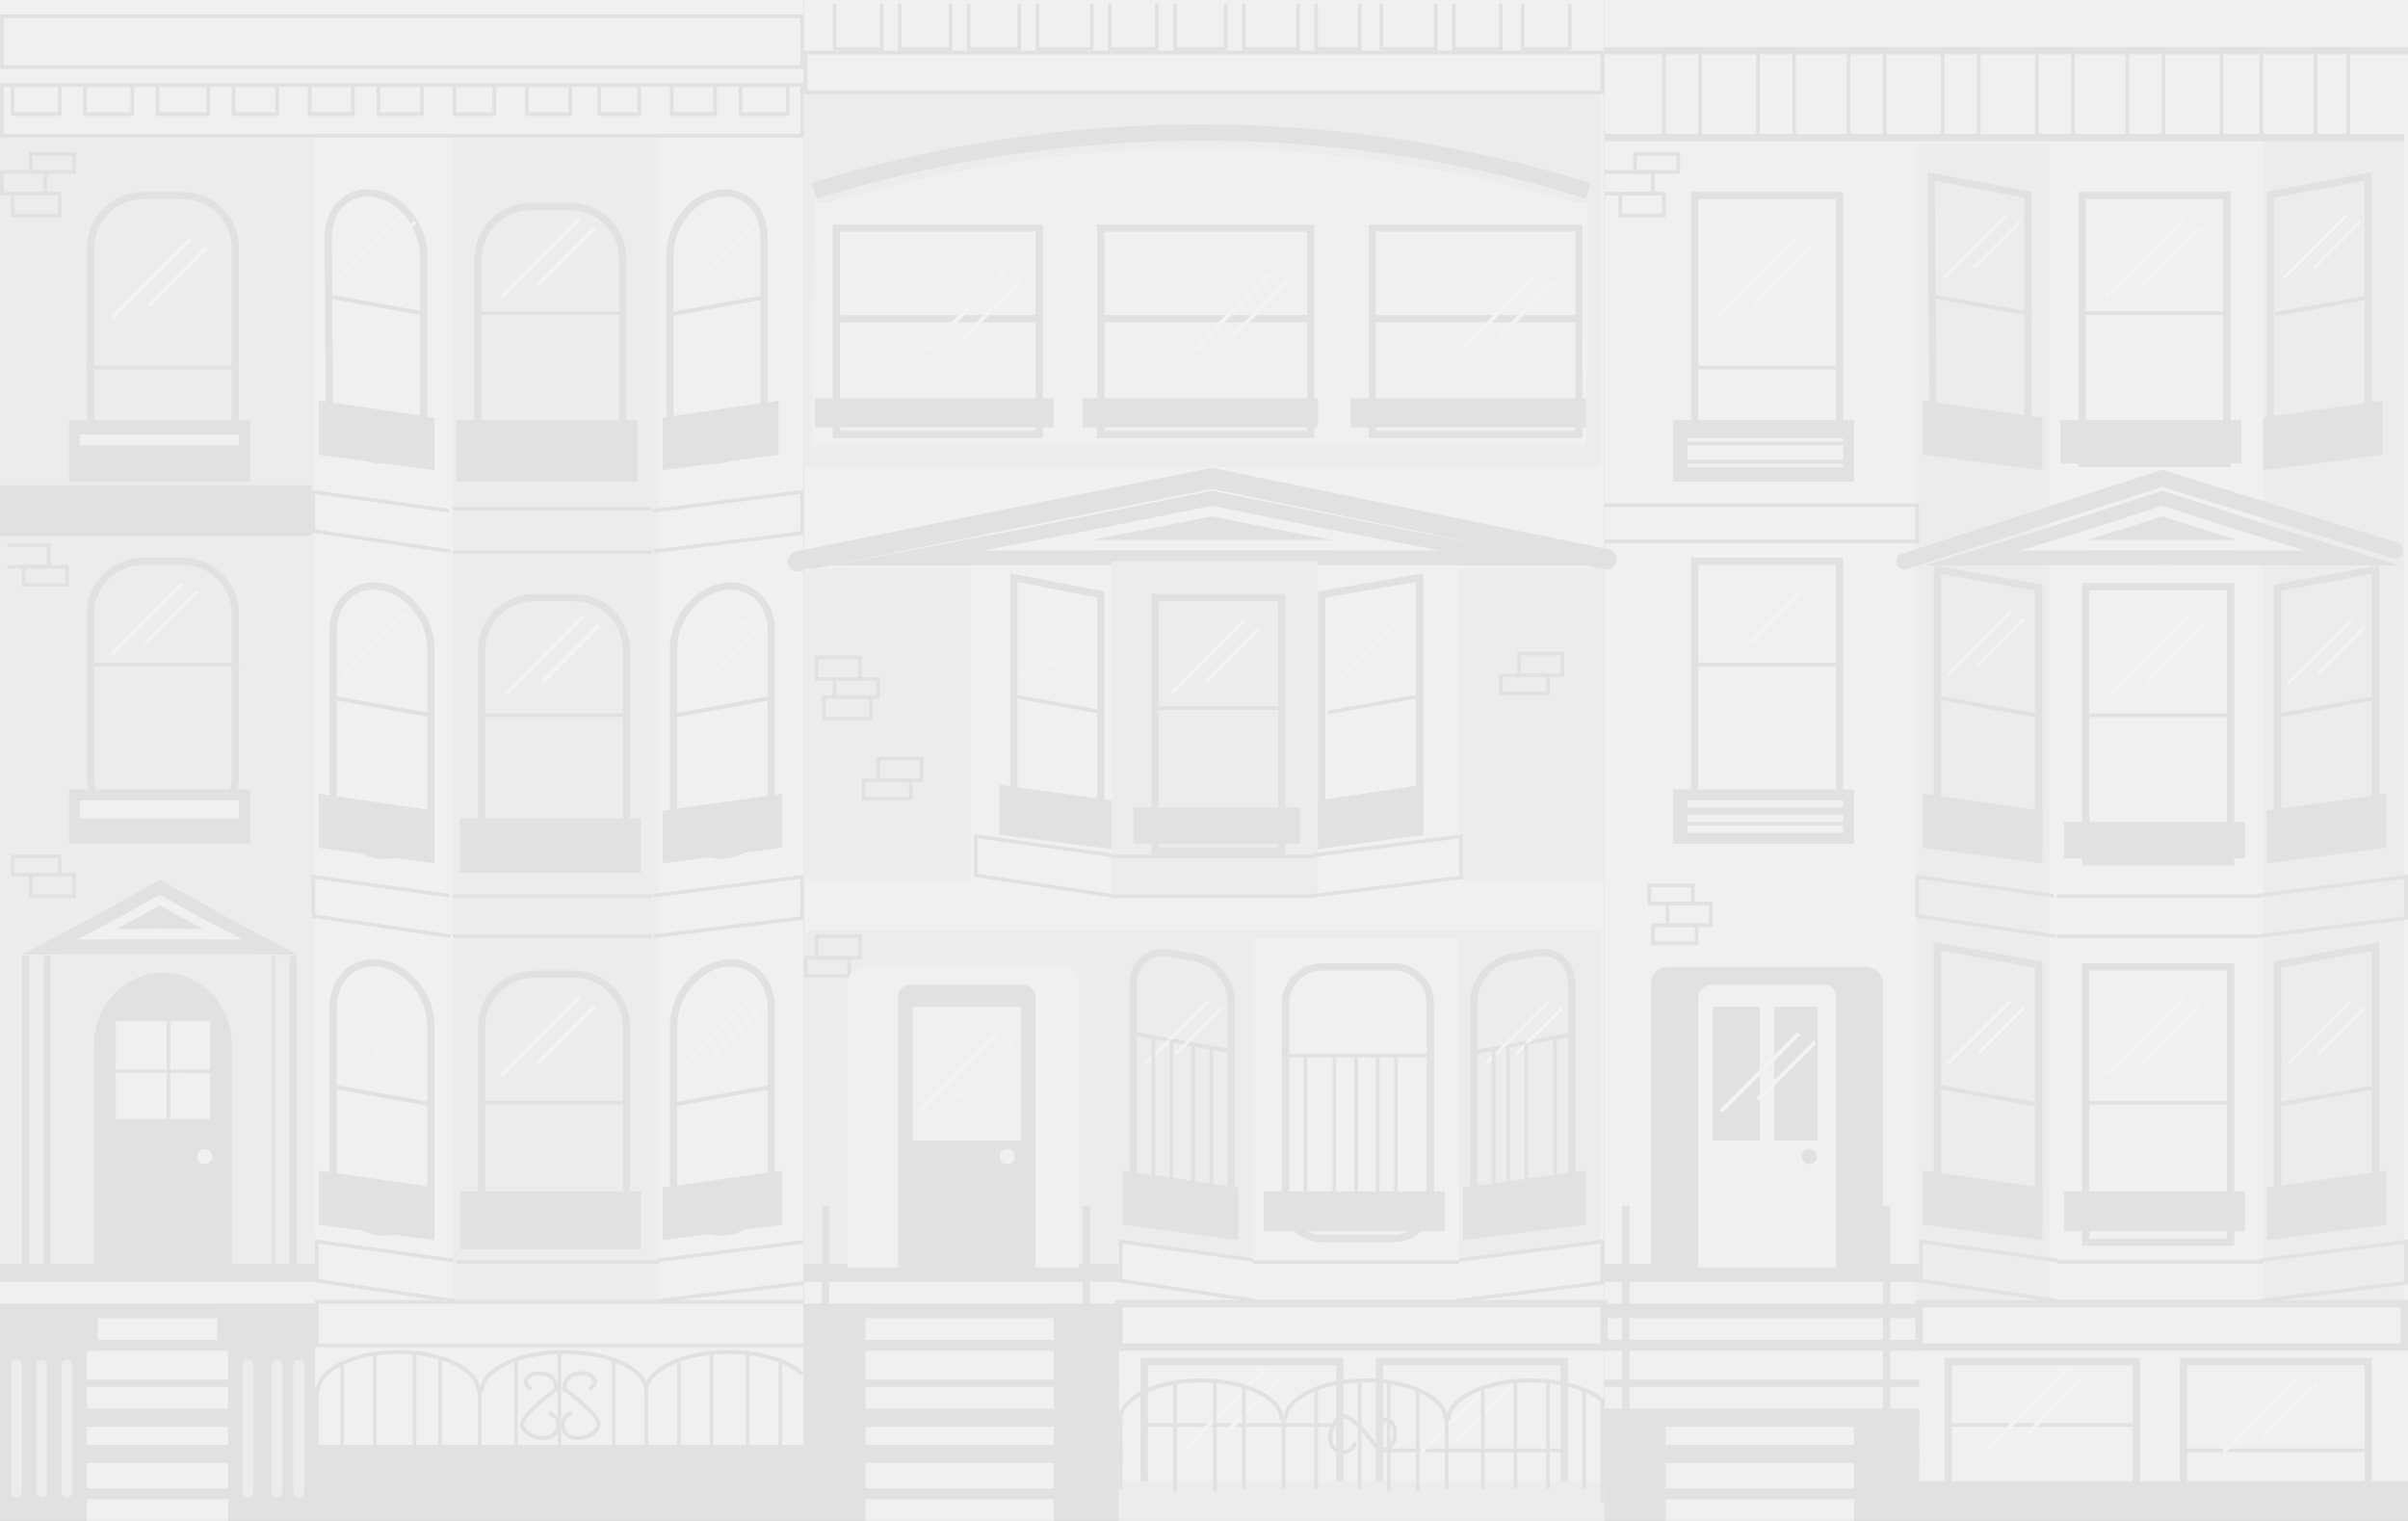 <svg version="1.1" xmlns="http://www.w3.org/2000/svg" xmlns:xlink="http://www.w3.org/1999/xlink" x="0px" y="0px" width="665px"
	 height="420px" viewBox="0 0 665 420" enable-background="new 0 0 665 420" xml:space="preserve">
<rect x="0" y="0" width="665" height="420" fill="#333333" stroke="none"/>
<g id="First">
</g>
<g id="Second">
</g>
<g id="Third">
	<rect fill="#CCCCCC" width="222" height="420"/>
	<rect y="38" fill="#BFBFBF" width="87" height="312"/>
	<path fill="none" stroke="#999999" stroke-width="2" stroke-miterlimit="10" d="M65,113.454C65,121.487,58.487,128,50.454,128
		H39.546C31.513,128,25,121.487,25,113.454V68.546C25,60.513,31.513,54,39.546,54h10.907C58.487,54,65,60.513,65,68.546V113.454z"/>
	<path fill="none" stroke="#999999" stroke-width="2" stroke-miterlimit="10" d="M65,214.454C65,222.487,58.487,229,50.454,229
		H39.546C31.513,229,25,222.487,25,214.454v-44.907C25,161.513,31.513,155,39.546,155h10.907C58.487,155,65,161.513,65,169.546
		V214.454z"/>
	<rect x="125" y="38" fill="#BFBFBF" width="57" height="321"/>
	<rect x="19" y="116" fill="#999999" width="50" height="17"/>
	<rect x="22" y="120" fill="#CCCCCC" width="44" height="3"/>
	<path fill="none" stroke="#999999" stroke-width="2" stroke-miterlimit="10" d="M172,116.454c0,8.034-6.513,14.546-14.546,14.546
		h-10.907c-8.034,0-14.546-6.513-14.546-14.546V71.546C132,63.513,138.513,57,146.546,57h10.907C165.487,57,172,63.513,172,71.546
		V116.454z"/>
	<rect x="126" y="116" fill="#999999" width="50" height="17"/>
	<path fill="none" stroke="#999999" stroke-width="2" stroke-miterlimit="10" d="M117,113.633c0,8-5.687,13.979-12.921,13.287
		c-7.233-0.692-13.085-7.805-13.144-15.805l-0.277-45.597c-0.059-8,5.732-13.413,13.117-12.028
		C111.161,54.875,117,62.553,117,70.554V113.633z"/>
	<polygon fill="#999999" points="120,129.859 88,125.569 88,110.65 120,115.312 	"/>
	<path fill="none" stroke="#999999" stroke-width="2" stroke-miterlimit="10" d="M185,113.633c0,8,5.615,14.043,13,13.428
		s13-7.665,13-15.665V65.518c0-8-5.615-13.414-13-12.029c-7.385,1.385-13,9.064-13,17.064V113.633z"/>
	<polygon fill="#999999" points="183,129.859 215,125.569 215,110.65 183,115.312 	"/>
	<path fill="none" stroke="#999999" stroke-width="2" stroke-miterlimit="10" d="M173,224.454c0,8.034-6.513,14.546-14.546,14.546
		h-10.907c-8.034,0-14.546-6.513-14.546-14.546v-44.907c0-8.034,6.513-14.546,14.546-14.546h10.907
		c8.034,0,14.546,6.513,14.546,14.546V224.454z"/>
	<rect x="127" y="226" fill="#999999" width="50" height="15"/>
	<path fill="none" stroke="#999999" stroke-width="2" stroke-miterlimit="10" d="M119,222.172c0,8-6.115,14.295-13.5,13.987
		S92,229.054,92,221.053v-46.996c0-8,6.115-13.414,13.5-12.029s13.5,9.063,13.5,17.064V222.172z"/>
	<polygon fill="#999999" points="120,238.397 88,234.108 88,219.188 120,223.851 	"/>
	<path fill="none" stroke="#999999" stroke-width="2" stroke-miterlimit="10" d="M186,222.172c0,8,6.115,14.295,13.5,13.987
		s13.5-7.105,13.5-15.106v-46.996c0-8-6.115-13.414-13.5-12.029s-13.5,9.063-13.5,17.064V222.172z"/>
	<polygon fill="#999999" points="183,238.397 216,234.108 216,219.188 183,223.851 	"/>
	<rect x="19" y="218" fill="#999999" width="50" height="15"/>
	<rect x="87.5" y="359.5" fill="none" stroke="#999999" stroke-miterlimit="10" width="135" height="12"/>
	<path fill="#999999" d="M26,350v-61.75c0-10.803,8.538-19.642,19-19.642s19,8.839,19,19.642V350"/>
	<rect y="370" fill="#999999" width="24" height="50"/>
	<rect x="63" y="370" fill="#999999" width="24" height="50"/>
	<rect x="87" y="399" fill="#999999" width="135" height="21"/>
	<line fill="none" stroke="#999999" stroke-miterlimit="10" x1="87.5" y1="383" x2="87.5" y2="399"/>
	<path fill="none" stroke="#999999" stroke-width="1.106" stroke-miterlimit="10" d="M87.812,384.192
		c0-5.991,9.929-10.848,22.178-10.848c12.248,0,22.177,4.856,22.177,10.848"/>
	<path fill="none" stroke="#999999" stroke-width="1.12" stroke-miterlimit="10" d="M133.071,384.192
		c0-5.991,10.179-10.848,22.738-10.848c12.558,0,22.739,4.856,22.739,10.848"/>
	<path fill="none" stroke="#999999" stroke-width="1.119" stroke-miterlimit="10" d="M178.447,384.192
		c0-5.991,10.167-10.848,22.709-10.848c8.935,0,16.664,2.466,20.371,6.049"/>
	<line fill="none" stroke="#999999" stroke-miterlimit="10" x1="94.5" y1="377" x2="94.5" y2="399"/>
	<line fill="none" stroke="#999999" stroke-miterlimit="10" x1="103.5" y1="374" x2="103.5" y2="405"/>
	<line fill="none" stroke="#999999" stroke-miterlimit="10" x1="114.5" y1="373" x2="114.5" y2="405"/>
	<line fill="none" stroke="#999999" stroke-miterlimit="10" x1="121.5" y1="375" x2="121.5" y2="404"/>
	<line fill="none" stroke="#999999" stroke-miterlimit="10" x1="142.5" y1="376" x2="142.5" y2="403"/>
	<line fill="none" stroke="#999999" stroke-miterlimit="10" x1="154.5" y1="373" x2="154.5" y2="399"/>
	<line fill="none" stroke="#999999" stroke-miterlimit="10" x1="169.5" y1="376" x2="169.5" y2="405"/>
	<line fill="none" stroke="#999999" stroke-miterlimit="10" x1="187.5" y1="376" x2="187.5" y2="404"/>
	<line fill="none" stroke="#999999" stroke-miterlimit="10" x1="196.5" y1="373" x2="196.5" y2="399"/>
	<line fill="none" stroke="#999999" stroke-miterlimit="10" x1="206.5" y1="373" x2="206.5" y2="404"/>
	<line fill="none" stroke="#999999" stroke-miterlimit="10" x1="215.5" y1="376" x2="215.5" y2="404"/>
	<line fill="none" stroke="#999999" stroke-miterlimit="10" x1="132.5" y1="383" x2="132.5" y2="399"/>
	<line fill="none" stroke="#999999" stroke-miterlimit="10" x1="178.5" y1="383" x2="178.5" y2="399"/>
	<rect x="6" y="264" fill="#999999" width="8" height="85"/>
	<rect x="8" y="264" fill="#BFBFBF" width="4" height="85"/>
	<rect x="8" y="264" fill="#BFBFBF" width="4" height="85"/>
	<rect x="75" y="264" fill="#999999" width="7" height="85"/>
	<rect x="76" y="264" fill="#BFBFBF" width="4" height="85"/>
	<path fill="none" stroke="#999999" stroke-width="2" stroke-miterlimit="10" d="M173,328.454c0,8.034-6.513,14.546-14.546,14.546
		h-10.907c-8.034,0-14.546-6.513-14.546-14.546v-44.907c0-8.034,6.513-14.546,14.546-14.546h10.907
		c8.034,0,14.546,6.513,14.546,14.546V328.454z"/>
	<rect x="127" y="329" fill="#999999" width="50" height="16"/>
	<path fill="none" stroke="#999999" stroke-width="2" stroke-miterlimit="10" d="M119,326.235c0,8-6.115,14.294-13.5,13.988
		c-7.385-0.308-13.5-7.105-13.5-15.106v-46.996c0-8,6.115-13.414,13.5-12.029c7.385,1.384,13.5,9.063,13.5,17.063V326.235z"/>
	<polygon fill="#999999" points="120,342.461 88,338.172 88,323.252 120,327.915 	"/>
	<path fill="none" stroke="#999999" stroke-width="2" stroke-miterlimit="10" d="M186,326.235c0,8,6.115,14.294,13.5,13.988
		c7.385-0.308,13.5-7.105,13.5-15.106v-46.996c0-8-6.115-13.414-13.5-12.029c-7.385,1.384-13.5,9.063-13.5,17.063V326.235z"/>
	<polygon fill="#999999" points="183,342.461 216,338.172 216,323.252 183,327.915 	"/>
	<rect x="0.5" y="23.5" fill="none" stroke="#999999" stroke-miterlimit="10" width="221" height="14"/>
	<rect x="0.5" y="4.5" fill="none" stroke="#999999" stroke-miterlimit="10" width="221" height="14"/>
	<polyline fill="none" stroke="#999999" stroke-miterlimit="10" points="124.455,152.237 86.5,146.643 86.5,135.826 
		124.122,141.048 	"/>
	<line fill="none" stroke="#999999" stroke-miterlimit="10" x1="180" y1="152.5" x2="125" y2="152.5"/>
	<polyline fill="none" stroke="#999999" stroke-miterlimit="10" points="180.393,141.048 221.5,135.826 221.5,147.202 
		180.525,152.237 	"/>
	<line fill="none" stroke="#999999" stroke-miterlimit="10" x1="125" y1="140.5" x2="180" y2="140.5"/>
	<rect x="3.5" y="23.5" fill="none" stroke="#999999" stroke-miterlimit="10" width="13" height="8"/>
	<rect x="23.5" y="23.5" fill="none" stroke="#999999" stroke-miterlimit="10" width="13" height="8"/>
	<rect x="43.5" y="23.5" fill="none" stroke="#999999" stroke-miterlimit="10" width="14" height="8"/>
	<rect x="64.5" y="23.5" fill="none" stroke="#999999" stroke-miterlimit="10" width="12" height="8"/>
	<rect x="85.5" y="23.5" fill="none" stroke="#999999" stroke-miterlimit="10" width="12" height="8"/>
	<rect x="104.5" y="23.5" fill="none" stroke="#999999" stroke-miterlimit="10" width="12" height="8"/>
	<rect x="125.5" y="23.5" fill="none" stroke="#999999" stroke-miterlimit="10" width="11" height="8"/>
	<rect x="145.5" y="23.5" fill="none" stroke="#999999" stroke-miterlimit="10" width="12" height="8"/>
	<rect x="165.5" y="23.5" fill="none" stroke="#999999" stroke-miterlimit="10" width="11" height="8"/>
	<rect x="185.5" y="23.5" fill="none" stroke="#999999" stroke-miterlimit="10" width="12" height="8"/>
	<rect x="204.5" y="23.5" fill="none" stroke="#999999" stroke-miterlimit="10" width="13" height="8"/>
	<rect y="349" fill="#999999" width="87" height="5"/>
	<rect y="360" fill="#999999" width="87" height="4"/>
	<rect y="370" fill="#999999" width="87" height="3"/>
	<rect y="381" fill="#999999" width="87" height="2"/>
	<rect y="389" fill="#999999" width="87" height="5"/>
	<rect y="399" fill="#999999" width="87" height="5"/>
	<rect y="411" fill="#999999" width="87" height="3"/>
	<line fill="none" stroke="#999999" stroke-miterlimit="10" x1="131" y1="86.5" x2="172" y2="86.5"/>
	<line fill="none" stroke="#999999" stroke-miterlimit="10" x1="24" y1="101.5" x2="65" y2="101.5"/>
	<line fill="none" stroke="#999999" stroke-miterlimit="10" x1="26" y1="183.5" x2="66" y2="183.5"/>
	
		<line fill="none" stroke="#999999" stroke-width="1.119" stroke-miterlimit="10" x1="185.162" y1="86.778" x2="212.016" y2="81.931"/>
	
		<line fill="none" stroke="#999999" stroke-width="1.119" stroke-miterlimit="10" x1="118.024" y1="86.778" x2="91.169" y2="81.931"/>
	<line fill="none" stroke="#999999" stroke-miterlimit="10" x1="133" y1="197.5" x2="174" y2="197.5"/>
	
		<line fill="none" stroke="#999999" stroke-width="1.119" stroke-miterlimit="10" x1="186.28" y1="197.556" x2="213.136" y2="192.708"/>
	
		<line fill="none" stroke="#999999" stroke-width="1.119" stroke-miterlimit="10" x1="119.143" y1="197.556" x2="92.288" y2="192.708"/>
	<line fill="none" stroke="#999999" stroke-miterlimit="10" x1="133" y1="304.5" x2="174" y2="304.5"/>
	
		<line fill="none" stroke="#999999" stroke-width="1.119" stroke-miterlimit="10" x1="186.28" y1="304.976" x2="213.136" y2="300.128"/>
	
		<line fill="none" stroke="#999999" stroke-width="1.119" stroke-miterlimit="10" x1="119.143" y1="304.976" x2="92.288" y2="300.128"/>
	<rect y="134" fill="#999999" width="86" height="14"/>
	<polygon fill="#999999" points="44.124,242.941 62.732,253.339 82.164,263.589 44.124,263.44 6.082,263.589 25.515,253.339 	"/>
	<polygon fill="#CCCCCC" points="44.124,247.067 55.295,253.31 66.963,259.464 44.124,259.374 21.283,259.464 32.95,253.31 	"/>
	<polygon fill="#999999" points="44.124,250.001 50.005,253.29 56.148,256.529 44.124,256.482 32.098,256.529 38.241,253.29 	"/>
	<rect x="32" y="282" fill="#CCCCCC" width="26" height="27"/>
	
		<line fill="none" stroke="#999999" stroke-width="0.942" stroke-miterlimit="10" x1="32.098" y1="295.761" x2="58.16" y2="295.884"/>
	<line fill="none" stroke="#999999" stroke-miterlimit="10" x1="46.5" y1="282" x2="46.5" y2="309"/>
	<g>
		
			<line fill="none" stroke="#D6D6D6" stroke-width="1.119" stroke-miterlimit="10" x1="159.985" y1="60.483" x2="138.445" y2="82.023"/>
		
			<line fill="none" stroke="#D6D6D6" stroke-width="1.119" stroke-miterlimit="10" x1="164.46" y1="62.861" x2="148.608" y2="78.713"/>
	</g>
	<g>
		
			<line fill="none" stroke="#D6D6D6" stroke-width="1.119" stroke-miterlimit="10" x1="52.565" y1="66.078" x2="31.025" y2="87.618"/>
		
			<line fill="none" stroke="#D6D6D6" stroke-width="1.119" stroke-miterlimit="10" x1="57.041" y1="68.456" x2="41.188" y2="84.308"/>
	</g>
	<g>
		
			<line fill="none" stroke="#D6D6D6" stroke-width="0.903" stroke-miterlimit="10" x1="205.07" y1="59.364" x2="187.679" y2="76.755"/>
		
			<line fill="none" stroke="#D6D6D6" stroke-width="0.903" stroke-miterlimit="10" x1="208.684" y1="61.284" x2="195.885" y2="74.083"/>
	</g>
	<g>
		
			<line fill="none" stroke="#D6D6D6" stroke-width="0.903" stroke-miterlimit="10" x1="111.077" y1="59.364" x2="93.687" y2="76.755"/>
		
			<line fill="none" stroke="#D6D6D6" stroke-width="0.903" stroke-miterlimit="10" x1="114.691" y1="61.284" x2="101.893" y2="74.083"/>
	</g>
	<g>
		
			<line fill="none" stroke="#D6D6D6" stroke-width="0.903" stroke-miterlimit="10" x1="112.196" y1="169.022" x2="94.806" y2="186.413"/>
		
			<line fill="none" stroke="#D6D6D6" stroke-width="0.903" stroke-miterlimit="10" x1="115.81" y1="170.942" x2="103.012" y2="183.741"/>
	</g>
	<g>
		
			<line fill="none" stroke="#D6D6D6" stroke-width="0.903" stroke-miterlimit="10" x1="112.196" y1="276.442" x2="94.806" y2="293.833"/>
		
			<line fill="none" stroke="#D6D6D6" stroke-width="0.903" stroke-miterlimit="10" x1="115.81" y1="278.362" x2="103.012" y2="291.161"/>
	</g>
	<g>
		
			<line fill="none" stroke="#D6D6D6" stroke-width="0.903" stroke-miterlimit="10" x1="206.188" y1="171.26" x2="188.798" y2="188.65"/>
		
			<line fill="none" stroke="#D6D6D6" stroke-width="0.903" stroke-miterlimit="10" x1="209.802" y1="173.18" x2="197.004" y2="185.979"/>
	</g>
	<g>
		
			<line fill="none" stroke="#D6D6D6" stroke-width="0.903" stroke-miterlimit="10" x1="206.188" y1="276.442" x2="188.798" y2="293.833"/>
		
			<line fill="none" stroke="#D6D6D6" stroke-width="0.903" stroke-miterlimit="10" x1="209.802" y1="278.362" x2="197.004" y2="291.161"/>
	</g>
	<g>
		
			<line fill="none" stroke="#D6D6D6" stroke-width="1.119" stroke-miterlimit="10" x1="161.104" y1="170.141" x2="139.563" y2="191.681"/>
		
			<line fill="none" stroke="#D6D6D6" stroke-width="1.119" stroke-miterlimit="10" x1="165.58" y1="172.519" x2="149.728" y2="188.371"/>
	</g>
	<g>
		
			<line fill="none" stroke="#D6D6D6" stroke-width="1.008" stroke-miterlimit="10" x1="50.436" y1="161.189" x2="31.025" y2="180.601"/>
		
			<line fill="none" stroke="#D6D6D6" stroke-width="1.008" stroke-miterlimit="10" x1="54.469" y1="163.333" x2="40.185" y2="177.618"/>
	</g>
	<g>
		
			<line fill="none" stroke="#D6D6D6" stroke-width="1.119" stroke-miterlimit="10" x1="159.985" y1="275.323" x2="138.445" y2="296.863"/>
		
			<line fill="none" stroke="#D6D6D6" stroke-width="1.119" stroke-miterlimit="10" x1="164.46" y1="277.701" x2="148.608" y2="293.553"/>
	</g>
	<polyline fill="none" stroke="#999999" stroke-miterlimit="10" points="124.455,258.539 86.5,252.944 86.5,242.128 
		124.122,247.349 	"/>
	<line fill="none" stroke="#999999" stroke-miterlimit="10" x1="180" y1="258.5" x2="125" y2="258.5"/>
	<polyline fill="none" stroke="#999999" stroke-miterlimit="10" points="180.393,247.349 221.5,242.128 221.5,253.503 
		180.525,258.539 	"/>
	<line fill="none" stroke="#999999" stroke-miterlimit="10" x1="125" y1="247.5" x2="180" y2="247.5"/>
	<polyline fill="none" stroke="#999999" stroke-miterlimit="10" points="125.514,359.244 87.5,353.65 87.5,342.835 125.151,348.056 
			"/>
	<line fill="none" stroke="#999999" stroke-miterlimit="10" x1="182" y1="359.5" x2="126" y2="359.5"/>
	<polyline fill="none" stroke="#999999" stroke-miterlimit="10" points="181.452,348.056 222.5,342.835 222.5,354.21 
		181.555,359.244 	"/>
	<line fill="none" stroke="#999999" stroke-miterlimit="10" x1="126" y1="348.5" x2="182" y2="348.5"/>
	<polyline fill="none" stroke="#999999" stroke-miterlimit="10" points="2,150.5 13.5,150.5 13.5,156.5 2,156.5 	"/>
	<rect x="22" y="221" fill="#CCCCCC" width="44" height="5"/>
	<circle fill="#CCCCCC" cx="56.567" cy="319.382" r="2.098"/>
	<rect y="362" fill="#999999" width="27" height="11"/>
	<rect x="60" y="360" fill="#999999" width="28" height="12"/>
	
		<line fill="none" stroke="#BFBFBF" stroke-width="3" stroke-linecap="round" stroke-miterlimit="10" x1="4.5" y1="377" x2="4.5" y2="412"/>
	
		<line fill="none" stroke="#BFBFBF" stroke-width="3" stroke-linecap="round" stroke-miterlimit="10" x1="11.5" y1="377" x2="11.5" y2="412"/>
	
		<line fill="none" stroke="#BFBFBF" stroke-width="3" stroke-linecap="round" stroke-miterlimit="10" x1="18.5" y1="377" x2="18.5" y2="412"/>
	
		<line fill="none" stroke="#BFBFBF" stroke-width="3" stroke-linecap="round" stroke-miterlimit="10" x1="68.5" y1="377" x2="68.5" y2="412"/>
	
		<line fill="none" stroke="#BFBFBF" stroke-width="3" stroke-linecap="round" stroke-miterlimit="10" x1="76.5" y1="377" x2="76.5" y2="412"/>
	
		<line fill="none" stroke="#BFBFBF" stroke-width="3" stroke-linecap="round" stroke-miterlimit="10" x1="82.5" y1="377" x2="82.5" y2="412"/>
	<rect x="6.5" y="156.5" fill="none" stroke="#999999" stroke-miterlimit="10" width="12" height="5"/>
	<rect x="0.5" y="47.5" fill="none" stroke="#999999" stroke-miterlimit="10" width="12" height="6"/>
	<rect x="3.5" y="53.5" fill="none" stroke="#999999" stroke-miterlimit="10" width="13" height="6"/>
	<rect x="8.5" y="42.5" fill="none" stroke="#999999" stroke-miterlimit="10" width="12" height="5"/>
	<rect x="3.5" y="236.5" fill="none" stroke="#999999" stroke-miterlimit="10" width="13" height="5"/>
	<rect x="8.5" y="241.5" fill="none" stroke="#999999" stroke-miterlimit="10" width="12" height="6"/>
	<g>
		<path fill="none" stroke="#999999" stroke-width="1.119" stroke-miterlimit="10" d="M158.027,390.156
			c-4.059,1.427-2.238,5.068-2.238,5.068c1.958,3.809,9.512,1.227,9.512-1.852c0-3.077-9.512-9.792-9.512-9.792
			c0.28-5.594,6.434-4.196,6.434-4.196s4.295,1.709,0.56,4.196"/>
	</g>
	<g>
		<path fill="none" stroke="#999999" stroke-width="1.119" stroke-miterlimit="10" d="M151.466,390.156
			c4.059,1.427,2.238,5.068,2.238,5.068c-1.958,3.809-9.511,1.227-9.511-1.852c0-3.077,9.511-9.792,9.511-9.792
			c-0.279-5.594-6.434-4.196-6.434-4.196s-4.295,1.709-0.56,4.196"/>
	</g>
	<rect x="443" fill="#CCCCCC" width="222" height="420"/>
	<rect x="468" y="54" fill="none" stroke="#999999" stroke-width="2" stroke-miterlimit="10" width="40" height="74"/>
	<rect x="468" y="155" fill="none" stroke="#999999" stroke-width="2" stroke-miterlimit="10" width="40" height="74"/>
	<rect x="529" y="40" fill="#BFBFBF" width="37" height="319"/>
	<rect x="625" y="38" fill="#BFBFBF" width="39" height="321"/>
	<rect x="462" y="116" fill="#999999" width="50" height="17"/>
	<rect x="466" y="121" fill="#CCCCCC" width="43" height="1"/>
	<rect x="466" y="123" fill="#CCCCCC" width="43" height="4"/>
	<rect x="466" y="128" fill="#CCCCCC" width="43" height="1"/>
	<rect x="575" y="54" fill="none" stroke="#999999" stroke-width="2" stroke-miterlimit="10" width="40" height="74"/>
	<rect x="569" y="116" fill="#999999" width="50" height="12"/>
	<polygon fill="none" stroke="#999999" stroke-width="2" stroke-miterlimit="10" points="560,125.942 533.979,123.422 
		533.289,48.734 560,53.77 	"/>
	<polygon fill="#999999" points="564,129.859 531,125.569 531,110.651 564,115.312 	"/>
	<polygon fill="none" stroke="#999999" stroke-width="2" stroke-miterlimit="10" points="627,125.942 654,123.704 654,48.734 
		627,53.77 	"/>
	<polygon fill="#999999" points="625,129.859 658,125.569 658,110.651 625,115.312 	"/>
	<rect x="576" y="162" fill="none" stroke="#999999" stroke-width="2" stroke-miterlimit="10" width="40" height="76"/>
	<rect x="570" y="227" fill="#999999" width="50" height="10"/>
	<polygon fill="none" stroke="#999999" stroke-width="2" stroke-miterlimit="10" points="563,234.481 535,233.362 535,157.273 
		563,162.308 	"/>
	<polygon fill="#999999" points="564,238.397 531,234.108 531,219.189 564,223.851 	"/>
	<polygon fill="none" stroke="#999999" stroke-width="2" stroke-miterlimit="10" points="629,234.481 656,233.362 656,157.273 
		629,162.308 	"/>
	<polygon fill="#999999" points="626,238.397 659,234.108 659,219.189 626,223.851 	"/>
	<rect x="462" y="218" fill="#999999" width="50" height="15"/>
	<rect x="530" y="360" fill="none" stroke="#999999" stroke-width="2" stroke-miterlimit="10" width="134" height="12"/>
	<rect x="530" y="409" fill="#999999" width="135" height="11"/>
	<line fill="#BFBFBF" x1="451" y1="264" x2="454" y2="264"/>
	<line fill="#BFBFBF" x1="454" y1="349" x2="451" y2="349"/>
	<rect x="576" y="267" fill="none" stroke="#999999" stroke-width="2" stroke-miterlimit="10" width="40" height="76"/>
	<rect x="570" y="329" fill="#999999" width="50" height="11"/>
	<polygon fill="none" stroke="#999999" stroke-width="2" stroke-miterlimit="10" points="563,338.543 535,337.426 535,261.336 
		563,266.372 	"/>
	<polygon fill="#999999" points="564,342.461 531,338.172 531,323.252 564,327.915 	"/>
	<polygon fill="none" stroke="#999999" stroke-width="2" stroke-miterlimit="10" points="629,338.543 656,337.426 656,261.336 
		629,266.372 	"/>
	<polygon fill="#999999" points="626,342.461 659,338.172 659,323.252 626,327.915 	"/>
	<line fill="none" stroke="#999999" stroke-width="2" stroke-miterlimit="10" x1="664" y1="38" x2="443" y2="38"/>
	<line fill="none" stroke="#999999" stroke-width="2" stroke-miterlimit="10" x1="443" y1="14" x2="665" y2="14"/>
	<rect x="443" y="349" fill="#999999" width="87" height="5"/>
	<rect x="443" y="360" fill="#999999" width="87" height="4"/>
	<rect x="443" y="370" fill="#999999" width="87" height="3"/>
	<rect x="443" y="381" fill="#999999" width="87" height="2"/>
	<rect x="443" y="389" fill="#999999" width="87" height="5"/>
	<rect x="443" y="399" fill="#999999" width="87" height="5"/>
	<rect x="443" y="411" fill="#999999" width="87" height="3"/>
	<line fill="none" stroke="#999999" stroke-miterlimit="10" x1="575" y1="86.5" x2="615" y2="86.5"/>
	<line fill="none" stroke="#999999" stroke-miterlimit="10" x1="468" y1="101.5" x2="508" y2="101.5"/>
	<line fill="none" stroke="#999999" stroke-miterlimit="10" x1="469" y1="183.5" x2="509" y2="183.5"/>
	
		<line fill="none" stroke="#999999" stroke-width="1.119" stroke-miterlimit="10" x1="628.269" y1="86.778" x2="655.124" y2="81.932"/>
	
		<line fill="none" stroke="#999999" stroke-width="1.119" stroke-miterlimit="10" x1="561.131" y1="86.778" x2="534.276" y2="81.932"/>
	<line fill="none" stroke="#999999" stroke-miterlimit="10" x1="576" y1="197.5" x2="616" y2="197.5"/>
	
		<line fill="none" stroke="#999999" stroke-width="1.119" stroke-miterlimit="10" x1="629.388" y1="197.556" x2="656.243" y2="192.708"/>
	
		<line fill="none" stroke="#999999" stroke-width="1.119" stroke-miterlimit="10" x1="562.25" y1="197.556" x2="535.395" y2="192.708"/>
	<line fill="none" stroke="#999999" stroke-miterlimit="10" x1="576" y1="304.5" x2="616" y2="304.5"/>
	
		<line fill="none" stroke="#999999" stroke-width="1.119" stroke-miterlimit="10" x1="629.388" y1="304.976" x2="656.243" y2="300.128"/>
	
		<line fill="none" stroke="#999999" stroke-width="1.119" stroke-miterlimit="10" x1="562.25" y1="304.976" x2="535.395" y2="300.128"/>
	<g>
		
			<line fill="none" stroke="#D6D6D6" stroke-width="1.119" stroke-miterlimit="10" x1="603.092" y1="60.483" x2="581.552" y2="82.023"/>
		
			<line fill="none" stroke="#D6D6D6" stroke-width="1.119" stroke-miterlimit="10" x1="607.568" y1="62.861" x2="591.715" y2="78.713"/>
	</g>
	<g>
		
			<line fill="none" stroke="#D6D6D6" stroke-width="1.119" stroke-miterlimit="10" x1="495.672" y1="66.078" x2="474.132" y2="87.618"/>
		
			<line fill="none" stroke="#D6D6D6" stroke-width="1.119" stroke-miterlimit="10" x1="500.148" y1="68.456" x2="484.296" y2="84.308"/>
	</g>
	<g>
		
			<line fill="none" stroke="#D6D6D6" stroke-width="0.903" stroke-miterlimit="10" x1="648.177" y1="59.364" x2="630.786" y2="76.755"/>
		
			<line fill="none" stroke="#D6D6D6" stroke-width="0.903" stroke-miterlimit="10" x1="651.791" y1="61.284" x2="638.992" y2="74.083"/>
	</g>
	<g>
		
			<line fill="none" stroke="#D6D6D6" stroke-width="0.903" stroke-miterlimit="10" x1="554.184" y1="59.364" x2="536.793" y2="76.755"/>
		
			<line fill="none" stroke="#D6D6D6" stroke-width="0.903" stroke-miterlimit="10" x1="557.798" y1="61.284" x2="545" y2="74.083"/>
	</g>
	<g>
		
			<line fill="none" stroke="#D6D6D6" stroke-width="0.903" stroke-miterlimit="10" x1="555.303" y1="169.022" x2="537.913" y2="186.413"/>
		
			<line fill="none" stroke="#D6D6D6" stroke-width="0.903" stroke-miterlimit="10" x1="558.917" y1="170.942" x2="546.119" y2="183.741"/>
	</g>
	<g>
		
			<line fill="none" stroke="#D6D6D6" stroke-width="0.903" stroke-miterlimit="10" x1="555.303" y1="276.442" x2="537.913" y2="293.833"/>
		
			<line fill="none" stroke="#D6D6D6" stroke-width="0.903" stroke-miterlimit="10" x1="558.917" y1="278.362" x2="546.119" y2="291.161"/>
	</g>
	<g>
		
			<line fill="none" stroke="#D6D6D6" stroke-width="0.903" stroke-miterlimit="10" x1="649.296" y1="171.26" x2="631.905" y2="188.65"/>
		
			<line fill="none" stroke="#D6D6D6" stroke-width="0.903" stroke-miterlimit="10" x1="652.91" y1="173.18" x2="640.111" y2="185.979"/>
	</g>
	<g>
		
			<line fill="none" stroke="#D6D6D6" stroke-width="0.903" stroke-miterlimit="10" x1="649.296" y1="276.442" x2="631.905" y2="293.833"/>
		
			<line fill="none" stroke="#D6D6D6" stroke-width="0.903" stroke-miterlimit="10" x1="652.91" y1="278.362" x2="640.111" y2="291.161"/>
	</g>
	<g>
		
			<line fill="none" stroke="#D6D6D6" stroke-width="1.119" stroke-miterlimit="10" x1="604.211" y1="170.141" x2="582.67" y2="191.681"/>
		
			<line fill="none" stroke="#D6D6D6" stroke-width="1.119" stroke-miterlimit="10" x1="608.687" y1="172.519" x2="592.835" y2="188.371"/>
	</g>
	<g>
		
			<line fill="none" stroke="#D6D6D6" stroke-width="1.008" stroke-miterlimit="10" x1="493.544" y1="161.189" x2="474.132" y2="180.601"/>
		
			<line fill="none" stroke="#D6D6D6" stroke-width="1.008" stroke-miterlimit="10" x1="497.577" y1="163.333" x2="483.292" y2="177.618"/>
	</g>
	<g>
		
			<line fill="none" stroke="#D6D6D6" stroke-width="1.119" stroke-miterlimit="10" x1="603.092" y1="275.323" x2="581.552" y2="296.863"/>
		
			<line fill="none" stroke="#D6D6D6" stroke-width="1.119" stroke-miterlimit="10" x1="607.568" y1="277.701" x2="591.715" y2="293.553"/>
	</g>
	<polyline fill="none" stroke="#999999" stroke-miterlimit="10" points="567.508,258.539 529.5,252.944 529.5,242.128 
		567.148,247.349 	"/>
	<line fill="none" stroke="#999999" stroke-miterlimit="10" x1="624" y1="258.5" x2="568" y2="258.5"/>
	<polyline fill="none" stroke="#999999" stroke-miterlimit="10" points="623.446,247.349 664.5,242.128 664.5,253.503 
		623.552,258.539 	"/>
	<line fill="none" stroke="#999999" stroke-miterlimit="10" x1="568" y1="247.5" x2="624" y2="247.5"/>
	<polyline fill="none" stroke="#999999" stroke-miterlimit="10" points="568.567,359.244 530.5,353.65 530.5,342.835 
		568.178,348.056 	"/>
	<line fill="none" stroke="#999999" stroke-miterlimit="10" x1="625" y1="359.5" x2="568" y2="359.5"/>
	<polyline fill="none" stroke="#999999" stroke-miterlimit="10" points="624.005,348.056 664.5,342.835 664.5,354.21 
		623.832,359.244 	"/>
	<line fill="none" stroke="#999999" stroke-miterlimit="10" x1="568" y1="348.5" x2="625" y2="348.5"/>
	<rect x="466" y="221" fill="#CCCCCC" width="43" height="2"/>
	<rect x="466" y="225" fill="#CCCCCC" width="43" height="2"/>
	<rect x="466" y="228" fill="#CCCCCC" width="43" height="2"/>
	<rect x="442.5" y="47.5" fill="none" stroke="#999999" stroke-miterlimit="10" width="14" height="6"/>
	<rect x="447.5" y="53.5" fill="none" stroke="#999999" stroke-miterlimit="10" width="12" height="6"/>
	<rect x="451.5" y="42.5" fill="none" stroke="#999999" stroke-miterlimit="10" width="12" height="5"/>
	<rect x="455.5" y="244.5" fill="none" stroke="#999999" stroke-miterlimit="10" width="12" height="5"/>
	<rect x="460.5" y="249.5" fill="none" stroke="#999999" stroke-miterlimit="10" width="12" height="6"/>
	<rect x="456.5" y="255.5" fill="none" stroke="#999999" stroke-miterlimit="10" width="12" height="5"/>
	<polygon fill="#999999" points="597.168,135.521 629.324,145.919 662.903,156.169 597.168,156.021 531.433,156.169 
		565.012,145.919 	"/>
	<polygon fill="#CCCCCC" points="597.168,139.647 616.475,145.89 636.635,152.044 597.168,151.955 557.701,152.044 577.861,145.89 	
		"/>
	<polygon fill="#999999" points="597.168,142.582 607.332,145.869 617.947,149.109 597.168,149.062 576.388,149.109 
		587.003,145.869 	"/>
	
		<line fill="none" stroke="#999999" stroke-width="4.476" stroke-linecap="round" stroke-miterlimit="10" x1="525.884" y1="155.035" x2="597.167" y2="132.096"/>
	
		<line fill="none" stroke="#999999" stroke-width="4.476" stroke-linecap="round" stroke-miterlimit="10" x1="661.5" y1="152.044" x2="597.167" y2="132.096"/>
	<rect x="443" y="389" fill="#999999" width="17" height="31"/>
	<rect x="512" y="389" fill="#999999" width="18" height="31"/>
	<rect x="459.5" y="13.5" fill="none" stroke="#999999" stroke-miterlimit="10" width="10" height="24"/>
	<rect x="485.5" y="13.5" fill="none" stroke="#999999" stroke-miterlimit="10" width="10" height="24"/>
	<rect x="510.5" y="13.5" fill="none" stroke="#999999" stroke-miterlimit="10" width="10" height="24"/>
	<rect x="536.5" y="13.5" fill="none" stroke="#999999" stroke-miterlimit="10" width="10" height="24"/>
	<rect x="562.5" y="13.5" fill="none" stroke="#999999" stroke-miterlimit="10" width="10" height="24"/>
	<rect x="587.5" y="13.5" fill="none" stroke="#999999" stroke-miterlimit="10" width="10" height="24"/>
	<rect x="613.5" y="13.5" fill="none" stroke="#999999" stroke-miterlimit="10" width="11" height="24"/>
	<rect x="639.5" y="13.5" fill="none" stroke="#999999" stroke-miterlimit="10" width="9" height="24"/>
	<rect x="538" y="376" fill="none" stroke="#999999" stroke-width="2" stroke-miterlimit="10" width="52" height="39"/>
	<rect x="603" y="376" fill="none" stroke="#999999" stroke-width="2" stroke-miterlimit="10" width="51" height="39"/>
	<rect x="442.5" y="139.5" fill="none" stroke="#999999" stroke-miterlimit="10" width="87" height="10"/>
	<line fill="none" stroke="#999999" stroke-miterlimit="10" x1="538" y1="393.5" x2="590" y2="393.5"/>
	<line fill="none" stroke="#999999" stroke-miterlimit="10" x1="603" y1="400.5" x2="654" y2="400.5"/>
	<g>
		
			<line fill="none" stroke="#D6D6D6" stroke-width="1.119" stroke-miterlimit="10" x1="570.642" y1="378.267" x2="549.103" y2="399.807"/>
		
			<line fill="none" stroke="#D6D6D6" stroke-width="1.119" stroke-miterlimit="10" x1="575.118" y1="380.646" x2="559.266" y2="396.496"/>
	</g>
	<g>
		
			<line fill="none" stroke="#D6D6D6" stroke-width="1.119" stroke-miterlimit="10" x1="635.542" y1="379.385" x2="614.002" y2="400.926"/>
		
			<line fill="none" stroke="#D6D6D6" stroke-width="1.119" stroke-miterlimit="10" x1="640.018" y1="381.764" x2="624.166" y2="397.616"/>
	</g>
	<line fill="none" stroke="#999999" stroke-width="2" stroke-miterlimit="10" x1="449" y1="392" x2="449" y2="333"/>
	<line fill="none" stroke="#999999" stroke-width="2" stroke-miterlimit="10" x1="521" y1="392" x2="521" y2="333"/>
	<path fill="#999999" d="M456,350v-78.584c0-2.467,1.967-4.416,4.434-4.416h54.811c2.467,0,4.755,1.949,4.755,4.416V350"/>
	<path fill="#CCCCCC" d="M469,350v-74.677c0-1.846,1.887-3.323,3.733-3.323h31.331c1.846,0,2.936,1.477,2.936,3.323V350"/>
	<rect x="473" y="278" fill="#999999" width="13" height="37"/>
	<rect x="490" y="278" fill="#999999" width="12" height="37"/>
	<g>
		
			<line fill="none" stroke="#D6D6D6" stroke-width="1.119" stroke-miterlimit="10" x1="496.791" y1="285.394" x2="475.251" y2="306.933"/>
		
			<line fill="none" stroke="#D6D6D6" stroke-width="1.119" stroke-miterlimit="10" x1="501.267" y1="287.772" x2="485.415" y2="303.624"/>
	</g>
	<circle fill="#999999" cx="499.675" cy="319.382" r="2.098"/>
	<rect x="222" fill="#CCCCCC" width="221" height="420"/>
	<rect x="222" y="257" fill="#BFBFBF" width="220" height="92"/>
	<rect x="309" y="360" fill="none" stroke="#999999" stroke-width="2" stroke-miterlimit="10" width="134" height="12"/>
	<line fill="#BFBFBF" x1="229" y1="264" x2="234" y2="264"/>
	<line fill="#BFBFBF" x1="234" y1="349" x2="229" y2="349"/>
	<path fill="none" stroke="#999999" stroke-width="2" stroke-miterlimit="10" d="M340,328.472c0,5.539-4.459,9.882-9.993,9.652
		l-6.838-0.279c-5.534-0.23-10.169-4.951-10.169-10.49v-55.948c0-5.539,4.595-9.236,10.039-8.215l7.061,1.323
		c5.444,1.021,9.9,6.388,9.9,11.927V328.472z"/>
	<polygon fill="#999999" points="342,342.461 310,338.172 310,323.252 342,327.915 	"/>
	<path fill="none" stroke="#999999" stroke-width="2" stroke-miterlimit="10" d="M407,328.472c0,5.539,4.665,9.882,10.199,9.652
		l6.735-0.279c5.534-0.23,10.065-4.951,10.065-10.49v-55.948c0-5.539-4.389-9.236-9.833-8.215l-7.164,1.323
		c-5.444,1.021-10.003,6.388-10.003,11.927V328.472z"/>
	<polygon fill="#999999" points="404,342.461 438,338.172 438,323.252 404,327.915 	"/>
	<rect x="222" y="349" fill="#999999" width="87" height="5"/>
	<rect x="222" y="360" fill="#999999" width="87" height="4"/>
	<rect x="222" y="370" fill="#999999" width="87" height="3"/>
	<rect x="222" y="381" fill="#999999" width="87" height="2"/>
	<rect x="222" y="389" fill="#999999" width="87" height="5"/>
	<rect x="222" y="399" fill="#999999" width="87" height="5"/>
	<rect x="222" y="411" fill="#999999" width="87" height="3"/>
	
		<line fill="none" stroke="#999999" stroke-width="1.119" stroke-miterlimit="10" x1="407.834" y1="290.429" x2="434.689" y2="285.582"/>
	
		<line fill="none" stroke="#999999" stroke-width="1.119" stroke-miterlimit="10" x1="340.696" y1="290.429" x2="313.841" y2="285.582"/>
	<g>
		
			<line fill="none" stroke="#D6D6D6" stroke-width="0.835" stroke-miterlimit="10" x1="298.374" y1="170.369" x2="282.303" y2="186.44"/>
		
			<line fill="none" stroke="#D6D6D6" stroke-width="0.835" stroke-miterlimit="10" x1="301.713" y1="172.143" x2="289.885" y2="183.971"/>
	</g>
	<g>
		
			<line fill="none" stroke="#D6D6D6" stroke-width="0.903" stroke-miterlimit="10" x1="333.75" y1="276.442" x2="316.359" y2="293.833"/>
		
			<line fill="none" stroke="#D6D6D6" stroke-width="0.903" stroke-miterlimit="10" x1="337.363" y1="278.362" x2="324.565" y2="291.161"/>
	</g>
	<g>
		
			<line fill="none" stroke="#D6D6D6" stroke-width="0.903" stroke-miterlimit="10" x1="427.742" y1="276.442" x2="410.352" y2="293.833"/>
		
			<line fill="none" stroke="#D6D6D6" stroke-width="0.903" stroke-miterlimit="10" x1="431.356" y1="278.362" x2="418.558" y2="291.161"/>
	</g>
	<g>
		
			<line fill="none" stroke="#D6D6D6" stroke-width="1.119" stroke-miterlimit="10" x1="381.539" y1="275.323" x2="359.999" y2="296.863"/>
		
			<line fill="none" stroke="#D6D6D6" stroke-width="1.119" stroke-miterlimit="10" x1="386.014" y1="277.701" x2="370.162" y2="293.553"/>
	</g>
	<polyline fill="#CCCCCC" stroke="#999999" stroke-miterlimit="10" points="347.292,359.244 309.5,353.65 309.5,342.835 
		347.04,348.056 	"/>
	<line fill="none" stroke="#999999" stroke-miterlimit="10" x1="403" y1="359.5" x2="346" y2="359.5"/>
	<polyline fill="#CCCCCC" stroke="#999999" stroke-miterlimit="10" points="402.229,348.056 442.5,342.835 442.5,354.21 
		401.944,359.244 	"/>
	<line fill="#CCCCCC" stroke="#999999" stroke-miterlimit="10" x1="346" y1="348.5" x2="403" y2="348.5"/>
	<rect x="222.5" y="264.5" fill="none" stroke="#999999" stroke-miterlimit="10" width="12" height="5"/>
	<rect x="225.5" y="258.5" fill="none" stroke="#999999" stroke-miterlimit="10" width="12" height="6"/>
	<polygon fill="#999999" points="334.635,135.521 386.162,145.919 439.968,156.169 334.635,156.021 229.3,156.169 283.106,145.919 	
		"/>
	<polygon fill="#CCCCCC" points="334.635,139.647 365.572,145.89 397.877,152.044 334.635,151.955 271.392,152.044 303.697,145.89 	
		"/>
	<polygon fill="#999999" points="334.635,142.582 350.922,145.869 367.932,149.109 334.635,149.062 301.337,149.109 
		318.347,145.869 	"/>
	
		<line fill="none" stroke="#999999" stroke-width="5.666" stroke-linecap="round" stroke-miterlimit="10" x1="220.409" y1="155.035" x2="334.634" y2="132.096"/>
	
		<line fill="none" stroke="#999999" stroke-width="5.666" stroke-linecap="round" stroke-miterlimit="10" x1="443.641" y1="154.476" x2="334.634" y2="132.096"/>
	<rect x="291" y="360" fill="#999999" width="18" height="60"/>
	<rect x="222" y="360" fill="#999999" width="17" height="60"/>
	<rect x="316" y="376" fill="none" stroke="#999999" stroke-width="2" stroke-miterlimit="10" width="54" height="39"/>
	<rect x="381" y="376" fill="none" stroke="#999999" stroke-width="2" stroke-miterlimit="10" width="51" height="39"/>
	<line fill="none" stroke="#999999" stroke-miterlimit="10" x1="316" y1="393.5" x2="370" y2="393.5"/>
	<line fill="none" stroke="#999999" stroke-miterlimit="10" x1="381" y1="400.5" x2="432" y2="400.5"/>
	<g>
		
			<line fill="none" stroke="#D6D6D6" stroke-width="1.119" stroke-miterlimit="10" x1="349.089" y1="378.267" x2="327.548" y2="399.807"/>
		
			<line fill="none" stroke="#D6D6D6" stroke-width="1.119" stroke-miterlimit="10" x1="353.564" y1="380.646" x2="337.713" y2="396.496"/>
	</g>
	<g>
		
			<line fill="none" stroke="#D6D6D6" stroke-width="1.119" stroke-miterlimit="10" x1="413.988" y1="379.385" x2="392.448" y2="400.926"/>
		
			<line fill="none" stroke="#D6D6D6" stroke-width="1.119" stroke-miterlimit="10" x1="418.464" y1="381.764" x2="402.611" y2="397.616"/>
	</g>
	<line fill="none" stroke="#999999" stroke-width="2" stroke-miterlimit="10" x1="228" y1="392" x2="228" y2="333"/>
	<line fill="none" stroke="#999999" stroke-width="2" stroke-miterlimit="10" x1="300" y1="392" x2="300" y2="333"/>
	<path fill="#CCCCCC" d="M234,350v-78.584c0-2.467,2.413-4.416,4.88-4.416h54.812c2.467,0,4.309,1.949,4.309,4.416V350"/>
	<path fill="#999999" d="M248,350v-74.677c0-1.846,1.334-3.323,3.18-3.323h31.331c1.846,0,3.489,1.477,3.489,3.323V350"/>
	<rect x="252" y="278" fill="#CCCCCC" width="30" height="37"/>
	<g>
		
			<line fill="none" stroke="#D6D6D6" stroke-width="1.119" stroke-miterlimit="10" x1="275.237" y1="285.394" x2="253.697" y2="306.933"/>
		
			<line fill="none" stroke="#D6D6D6" stroke-width="1.119" stroke-miterlimit="10" x1="279.713" y1="287.772" x2="263.861" y2="303.624"/>
	</g>
	<circle fill="#CCCCCC" cx="278.121" cy="319.382" r="2.098"/>
	<rect x="222" y="26" fill="#BFBFBF" width="220" height="103"/>
	<path fill="#CCCCCC" d="M224.884,57.126c69.63-21.421,144.091-21.421,213.721,0"/>
	<path fill="none" stroke="#999999" stroke-width="4.476" stroke-miterlimit="10" d="M224.884,52.65
		c69.63-21.421,144.091-21.421,213.721,0"/>
	<polyline fill="#CCCCCC" points="438.605,55.936 438.046,123 224.325,123 224.884,55.899 	"/>
	<rect x="231" y="63" fill="none" stroke="#999999" stroke-width="2" stroke-miterlimit="10" width="56" height="57"/>
	<rect x="225" y="110" fill="#999999" width="66" height="8"/>
	<line fill="none" stroke="#999999" stroke-width="2" stroke-miterlimit="10" x1="231" y1="88" x2="287" y2="88"/>
	<g>
		
			<line fill="none" stroke="#D6D6D6" stroke-width="1.119" stroke-miterlimit="10" x1="277.475" y1="75.03" x2="255.936" y2="96.57"/>
		
			<line fill="none" stroke="#D6D6D6" stroke-width="1.119" stroke-miterlimit="10" x1="281.951" y1="77.407" x2="266.099" y2="93.26"/>
	</g>
	<rect x="304" y="63" fill="none" stroke="#999999" stroke-width="2" stroke-miterlimit="10" width="58" height="57"/>
	<rect x="299" y="110" fill="#999999" width="65" height="8"/>
	<line fill="none" stroke="#999999" stroke-width="2" stroke-miterlimit="10" x1="304" y1="88" x2="362" y2="88"/>
	<g>
		
			<line fill="none" stroke="#D6D6D6" stroke-width="1.119" stroke-miterlimit="10" x1="351.327" y1="75.03" x2="329.786" y2="96.57"/>
		
			<line fill="none" stroke="#D6D6D6" stroke-width="1.119" stroke-miterlimit="10" x1="355.803" y1="77.407" x2="339.95" y2="93.26"/>
	</g>
	<rect x="379" y="63" fill="none" stroke="#999999" stroke-width="2" stroke-miterlimit="10" width="57" height="57"/>
	<rect x="373" y="110" fill="#999999" width="65" height="8"/>
	<line fill="none" stroke="#999999" stroke-width="2" stroke-miterlimit="10" x1="379" y1="88" x2="436" y2="88"/>
	<g>
		
			<line fill="none" stroke="#D6D6D6" stroke-width="1.119" stroke-miterlimit="10" x1="425.178" y1="75.03" x2="403.638" y2="96.57"/>
		
			<line fill="none" stroke="#D6D6D6" stroke-width="1.119" stroke-miterlimit="10" x1="429.653" y1="77.407" x2="413.802" y2="93.26"/>
	</g>
	<line fill="none" stroke="#999999" stroke-miterlimit="10" x1="318.5" y1="286" x2="318.5" y2="329"/>
	<line fill="none" stroke="#999999" stroke-miterlimit="10" x1="323.5" y1="287" x2="323.5" y2="335"/>
	<line fill="none" stroke="#999999" stroke-miterlimit="10" x1="329.5" y1="288" x2="329.5" y2="329"/>
	<line fill="none" stroke="#999999" stroke-miterlimit="10" x1="334.5" y1="289" x2="334.5" y2="331"/>
	<line fill="none" stroke="#999999" stroke-miterlimit="10" x1="412.5" y1="289" x2="412.5" y2="340"/>
	<line fill="none" stroke="#999999" stroke-miterlimit="10" x1="416.5" y1="289" x2="416.5" y2="333"/>
	<line fill="none" stroke="#999999" stroke-miterlimit="10" x1="421.5" y1="288" x2="421.5" y2="329"/>
	<line fill="none" stroke="#999999" stroke-miterlimit="10" x1="429.5" y1="287" x2="429.5" y2="333"/>
	<polygon fill="none" stroke="#999999" stroke-width="2" stroke-miterlimit="10" points="304,230.862 280,229.828 280,159.511 
		304,164.164 	"/>
	<polygon fill="#999999" points="307,234.481 276,230.518 276,216.729 307,221.038 	"/>
	
		<line fill="none" stroke="#999999" stroke-width="1.034" stroke-miterlimit="10" x1="304.793" y1="196.737" x2="279.975" y2="192.257"/>
	<rect x="307" y="155" fill="#BFBFBF" width="57" height="93"/>
	<rect x="403" y="157" fill="#BFBFBF" width="40" height="86"/>
	<rect x="222" y="157" fill="#BFBFBF" width="46" height="86"/>
	<polygon fill="none" stroke="#999999" stroke-width="2" stroke-miterlimit="10" points="365,230.862 392,229.828 392,159.511 
		365,164.164 	"/>
	<polygon fill="#999999" points="364,234.481 393,230.518 393,216.729 364,221.038 	"/>
	
		<line fill="none" stroke="#999999" stroke-width="1.034" stroke-miterlimit="10" x1="366.838" y1="196.737" x2="391.655" y2="192.257"/>
	<g>
		
			<line fill="none" stroke="#D6D6D6" stroke-width="0.835" stroke-miterlimit="10" x1="385.235" y1="172.437" x2="369.165" y2="188.509"/>
		
			<line fill="none" stroke="#D6D6D6" stroke-width="0.835" stroke-miterlimit="10" x1="388.575" y1="174.211" x2="376.748" y2="186.039"/>
	</g>
	<rect x="319" y="165" fill="none" stroke="#999999" stroke-width="2" stroke-miterlimit="10" width="35" height="70"/>
	<rect x="313" y="223" fill="#999999" width="46" height="10"/>
	<line fill="none" stroke="#999999" stroke-miterlimit="10" x1="319" y1="195.5" x2="354" y2="195.5"/>
	<g>
		
			<line fill="none" stroke="#D6D6D6" stroke-width="1.034" stroke-miterlimit="10" x1="343.571" y1="171.403" x2="323.665" y2="191.309"/>
		
			<line fill="none" stroke="#D6D6D6" stroke-width="1.034" stroke-miterlimit="10" x1="347.708" y1="173.6" x2="333.058" y2="188.25"/>
	</g>
	<g>
		<line fill="none" stroke="#999999" stroke-miterlimit="10" x1="363" y1="247.5" x2="307" y2="247.5"/>
		<polyline fill="none" stroke="#999999" stroke-miterlimit="10" points="307.15,247.349 269.5,241.754 269.5,230.938 
			306.969,236.159 		"/>
		<polyline fill="none" stroke="#999999" stroke-miterlimit="10" points="362.587,236.159 403.5,230.938 403.5,242.313 
			362.622,247.349 		"/>
		<line fill="none" stroke="#999999" stroke-miterlimit="10" x1="307" y1="236.5" x2="363" y2="236.5"/>
	</g>
	<rect x="309" y="409" fill="#BFBFBF" width="134" height="11"/>
	<rect x="225.5" y="181.5" fill="none" stroke="#999999" stroke-miterlimit="10" width="12" height="6"/>
	<rect x="230.5" y="187.5" fill="none" stroke="#999999" stroke-miterlimit="10" width="12" height="5"/>
	<rect x="227.5" y="192.5" fill="none" stroke="#999999" stroke-miterlimit="10" width="13" height="6"/>
	<rect x="242.5" y="209.5" fill="none" stroke="#999999" stroke-miterlimit="10" width="12" height="6"/>
	<rect x="238.5" y="215.5" fill="none" stroke="#999999" stroke-miterlimit="10" width="13" height="5"/>
	<rect x="419.5" y="180.5" fill="none" stroke="#999999" stroke-miterlimit="10" width="12" height="6"/>
	<rect x="414.5" y="186.5" fill="none" stroke="#999999" stroke-miterlimit="10" width="13" height="5"/>
	<rect x="222.5" y="14.5" fill="none" stroke="#999999" stroke-miterlimit="10" width="220" height="11"/>
	<polyline fill="none" stroke="#999999" stroke-miterlimit="10" points="243.5,1 243.5,13.5 230.5,13.5 230.5,1 	"/>
	<polyline fill="none" stroke="#999999" stroke-miterlimit="10" points="262.5,1 262.5,13.5 248.5,13.5 248.5,1 	"/>
	<polyline fill="none" stroke="#999999" stroke-miterlimit="10" points="281.5,1 281.5,13.5 267.5,13.5 267.5,1 	"/>
	<polyline fill="none" stroke="#999999" stroke-miterlimit="10" points="301.5,1 301.5,13.5 286.5,13.5 286.5,1 	"/>
	<polyline fill="none" stroke="#999999" stroke-miterlimit="10" points="319.5,1 319.5,13.5 306.5,13.5 306.5,1 	"/>
	<polyline fill="none" stroke="#999999" stroke-miterlimit="10" points="338.5,1 338.5,13.5 324.5,13.5 324.5,1 	"/>
	<polyline fill="none" stroke="#999999" stroke-miterlimit="10" points="358.5,1 358.5,13.5 343.5,13.5 343.5,1 	"/>
	<polyline fill="none" stroke="#999999" stroke-miterlimit="10" points="375.5,1 375.5,13.5 363.5,13.5 363.5,1 	"/>
	<polyline fill="none" stroke="#999999" stroke-miterlimit="10" points="396.5,1 396.5,13.5 381.5,13.5 381.5,1 	"/>
	<polyline fill="none" stroke="#999999" stroke-miterlimit="10" points="414.5,1 414.5,13.5 401.5,13.5 401.5,1 	"/>
	<polyline fill="none" stroke="#999999" stroke-miterlimit="10" points="433.5,1 433.5,13.5 420.5,13.5 420.5,1 	"/>
	<rect x="346" y="259" fill="#CCCCCC" width="57" height="89"/>
	<path fill="none" stroke="#999999" stroke-width="2" stroke-miterlimit="10" d="M395,331.929c0,5.562-4.509,10.071-10.071,10.071
		h-19.858c-5.562,0-10.071-4.509-10.071-10.071v-54.858c0-5.562,4.509-10.071,10.071-10.071h19.858
		c5.562,0,10.071,4.509,10.071,10.071V331.929z"/>
	<rect x="349" y="329" fill="#999999" width="50" height="11"/>
	<line fill="none" stroke="#999999" stroke-miterlimit="10" x1="360.5" y1="335" x2="360.5" y2="291"/>
	<line fill="none" stroke="#999999" stroke-miterlimit="10" x1="374.5" y1="334" x2="374.5" y2="292"/>
	<line fill="none" stroke="#999999" stroke-miterlimit="10" x1="385.5" y1="331" x2="385.5" y2="292"/>
	<line fill="none" stroke="#999999" stroke-miterlimit="10" x1="380.5" y1="331" x2="380.5" y2="292"/>
	<line fill="none" stroke="#999999" stroke-miterlimit="10" x1="368.5" y1="334" x2="368.5" y2="292"/>
	<line fill="none" stroke="#999999" stroke-miterlimit="10" x1="354" y1="291.5" x2="395" y2="291.5"/>
	<path fill="none" stroke="#999999" stroke-width="1.109" stroke-miterlimit="10" d="M309.366,392.026
		c0-5.991,9.979-10.849,22.289-10.849c12.31,0,22.29,4.857,22.29,10.849"/>
	<path fill="none" stroke="#999999" stroke-width="1.105" stroke-miterlimit="10" d="M355,392.026
		c0-5.991,9.909-10.849,22.135-10.849c12.224,0,22.135,4.857,22.135,10.849"/>
	<path fill="none" stroke="#999999" stroke-width="1.119" stroke-miterlimit="10" d="M400.001,392.026
		c0-5.991,10.166-10.849,22.709-10.849c8.935,0,16.664,2.466,20.372,6.048"/>
	<line fill="none" stroke="#999999" stroke-miterlimit="10" x1="315.5" y1="384" x2="315.5" y2="408"/>
	<line fill="none" stroke="#999999" stroke-miterlimit="10" x1="324.5" y1="382" x2="324.5" y2="412"/>
	<line fill="none" stroke="#999999" stroke-miterlimit="10" x1="335.5" y1="381" x2="335.5" y2="412"/>
	<line fill="none" stroke="#999999" stroke-miterlimit="10" x1="343.5" y1="383" x2="343.5" y2="411"/>
	<line fill="none" stroke="#999999" stroke-miterlimit="10" x1="363.5" y1="383" x2="363.5" y2="411"/>
	<line fill="none" stroke="#999999" stroke-miterlimit="10" x1="375.5" y1="381" x2="375.5" y2="411"/>
	<line fill="none" stroke="#999999" stroke-miterlimit="10" x1="391.5" y1="384" x2="391.5" y2="412"/>
	<line fill="none" stroke="#999999" stroke-miterlimit="10" x1="383.5" y1="382" x2="383.5" y2="412"/>
	<line fill="none" stroke="#999999" stroke-miterlimit="10" x1="409.5" y1="383" x2="409.5" y2="411"/>
	<line fill="none" stroke="#999999" stroke-miterlimit="10" x1="418.5" y1="382" x2="418.5" y2="411"/>
	<line fill="none" stroke="#999999" stroke-miterlimit="10" x1="427.5" y1="382" x2="427.5" y2="411"/>
	<line fill="none" stroke="#999999" stroke-miterlimit="10" x1="437.5" y1="384" x2="437.5" y2="411"/>
	<line fill="none" stroke="#999999" stroke-miterlimit="10" x1="442.5" y1="387" x2="442.5" y2="415"/>
	<line fill="none" stroke="#999999" stroke-miterlimit="10" x1="354.5" y1="392" x2="354.5" y2="411"/>
	<line fill="none" stroke="#999999" stroke-miterlimit="10" x1="399.5" y1="392" x2="399.5" y2="411"/>
	<line fill="none" stroke="#999999" stroke-miterlimit="10" x1="309.5" y1="392" x2="309.5" y2="411"/>
	<g>
		<path fill="none" stroke="#999999" stroke-width="1.119" stroke-miterlimit="10" d="M374.324,398.326
			c-1.427,4.059-5.068,2.238-5.068,2.238c-3.81-1.958-1.227-9.512,1.851-9.512s9.791,9.512,9.791,9.512
			c5.595-0.279,4.196-6.435,4.196-6.435s-1.708-4.295-4.196-0.559"/>
	</g>
</g>
<g id="Layer_4">
	<rect opacity="0.7" fill="#FFFFFF" width="665" height="420"/>
</g>
</svg>
